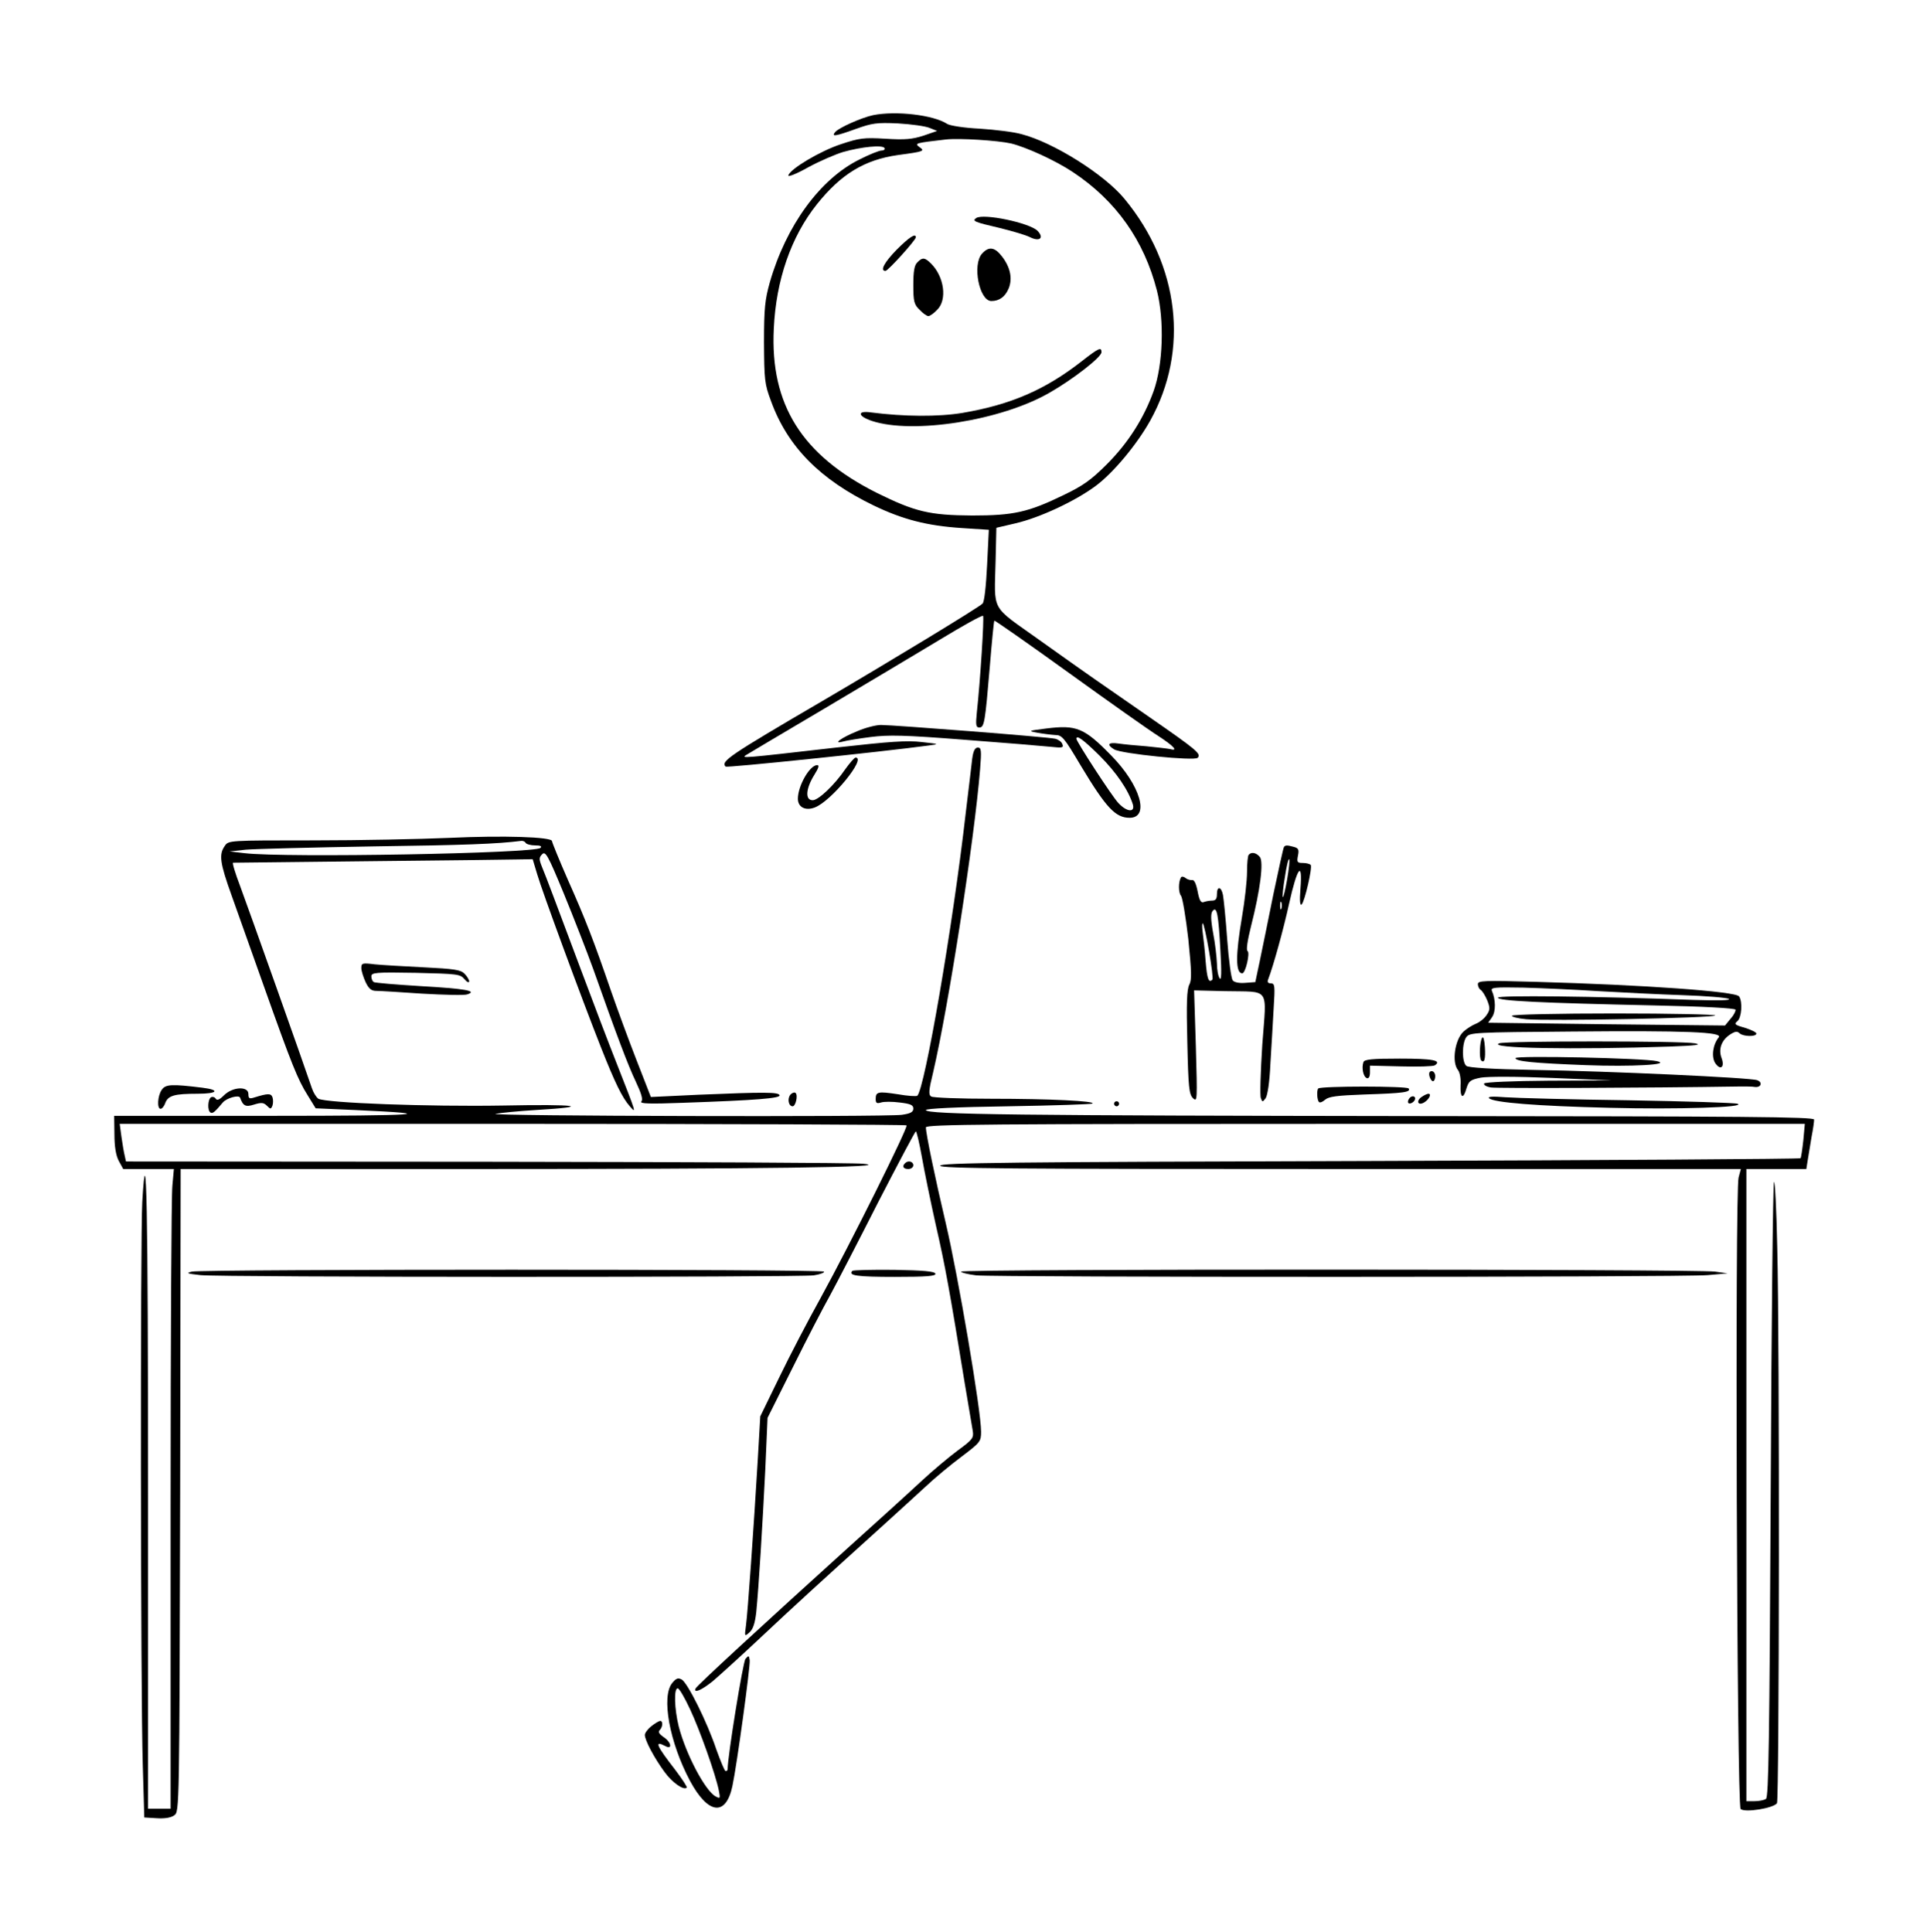<?xml version="1.0" standalone="no"?>
<!DOCTYPE svg PUBLIC "-//W3C//DTD SVG 20010904//EN"
 "http://www.w3.org/TR/2001/REC-SVG-20010904/DTD/svg10.dtd">
<svg version="1.0" xmlns="http://www.w3.org/2000/svg"
 width="768pt" height="770pt" viewBox="0 0 768 770"
 preserveAspectRatio="xMidYMid meet">

<g transform="translate(0,770) scale(0.1,-0.1)"
fill="#000000" stroke="none">
<path d="M3480 7241 c-47 -10 -136 -50 -151 -67 -17 -20 -1 -18 82 12 64 23
83 26 168 22 53 -3 110 -11 126 -18 l30 -12 -55 -19 c-44 -14 -73 -17 -151
-12 -86 5 -103 3 -178 -22 -82 -27 -201 -98 -209 -124 -3 -8 31 5 79 32 46 25
109 52 139 61 74 21 157 29 165 16 3 -5 -2 -10 -11 -10 -10 0 -50 -16 -89 -36
-156 -77 -292 -263 -357 -490 -19 -68 -23 -102 -23 -239 1 -149 2 -165 28
-234 66 -182 196 -313 409 -416 116 -56 213 -81 351 -90 l108 -7 -7 -142 c-4
-82 -11 -146 -18 -152 -14 -15 -365 -228 -636 -387 -378 -221 -408 -242 -388
-263 6 -5 615 58 808 84 45 6 45 6 -27 14 -58 7 -126 2 -340 -22 -376 -43
-382 -44 -358 -29 11 7 151 90 310 184 160 95 366 218 459 274 92 56 171 100
174 96 5 -5 -11 -258 -25 -387 -5 -49 -3 -58 10 -58 20 0 23 19 42 244 8 98
16 180 18 182 1 2 136 -92 298 -209 162 -117 322 -230 357 -252 60 -39 80 -61
45 -51 -10 2 -52 7 -93 11 -41 3 -92 8 -112 11 -41 6 -49 -4 -18 -23 28 -18
320 -47 333 -34 16 16 -3 31 -193 163 -199 138 -229 158 -442 310 -192 137
-175 106 -170 314 l3 130 77 18 c95 22 237 88 319 149 70 52 164 165 217 260
156 280 117 619 -103 885 -80 97 -282 224 -409 257 -31 9 -106 18 -167 22 -62
3 -119 12 -130 19 -55 36 -204 53 -295 35z m550 -113 c61 -15 177 -68 246
-114 172 -114 284 -273 335 -473 30 -119 24 -295 -13 -399 -39 -109 -102 -208
-187 -293 -62 -62 -94 -85 -171 -122 -142 -69 -200 -82 -365 -82 -171 1 -228
15 -380 90 -299 150 -426 352 -411 655 9 194 69 367 172 496 96 120 189 177
323 196 105 14 108 16 85 32 -20 15 -16 16 106 30 52 6 208 -4 260 -16z"/>
<path d="M3891 6831 c-18 -12 -9 -16 94 -40 49 -12 103 -28 119 -36 39 -20 59
-4 31 25 -33 32 -215 70 -244 51z"/>
<path d="M3574 6705 c-50 -51 -68 -85 -45 -85 10 0 121 123 121 134 0 18 -27
0 -76 -49z"/>
<path d="M3914 6689 c-40 -44 -11 -189 37 -189 32 0 55 17 69 50 16 39 7 84
-26 127 -29 38 -53 42 -80 12z"/>
<path d="M3656 6654 c-12 -11 -16 -36 -16 -90 0 -66 3 -78 25 -99 13 -14 29
-25 35 -25 6 0 22 11 35 25 41 40 28 132 -24 184 -25 25 -35 26 -55 5z"/>
<path d="M4310 6259 c-145 -113 -281 -172 -474 -205 -97 -16 -233 -15 -365 2
-56 8 -53 -15 4 -34 163 -54 514 1 707 112 93 53 208 142 208 162 0 22 -11 17
-80 -37z"/>
<path d="M3416 4785 c-64 -26 -100 -53 -56 -41 14 4 63 12 110 18 71 9 133 8
375 -11 160 -12 314 -25 343 -28 46 -5 52 -4 46 11 -3 9 -16 18 -28 21 -26 7
-645 55 -695 55 -20 0 -63 -11 -95 -25z"/>
<path d="M4170 4796 c-73 -9 -74 -10 -35 -17 22 -4 54 -8 70 -9 28 0 36 -10
103 -123 101 -168 138 -207 194 -207 81 0 43 130 -73 248 -108 111 -139 123
-259 108z m212 -108 c67 -67 115 -137 133 -195 9 -33 -24 -30 -57 5 -24 24
-168 246 -168 257 0 17 28 -4 92 -67z"/>
<path d="M3875 4678 c-3 -24 -14 -122 -26 -218 -52 -456 -163 -1097 -193
-1128 -4 -3 -39 -1 -78 6 -79 12 -88 10 -88 -19 0 -16 4 -19 21 -14 12 4 45 4
75 0 43 -5 54 -10 54 -24 0 -14 -11 -20 -46 -25 -68 -9 -1667 -5 -1619 4 22 4
93 11 158 15 236 14 168 24 -128 18 -297 -5 -702 10 -736 27 -8 5 -20 24 -26
42 -28 84 -255 723 -286 806 -19 50 -32 92 -28 93 3 0 245 3 536 6 292 3 559
6 594 7 l64 1 18 -60 c19 -66 178 -498 254 -690 56 -142 85 -201 115 -235 27
-31 27 -31 -50 165 -33 83 -98 254 -145 380 -102 272 -138 369 -156 412 -11
28 -11 35 2 48 13 13 23 -4 86 -157 39 -95 92 -231 118 -303 93 -263 138 -382
169 -447 23 -49 29 -71 22 -79 -8 -9 35 -10 169 -5 290 10 386 18 382 30 -4
13 -60 13 -323 2 l-190 -9 -58 149 c-32 82 -77 205 -101 274 -69 201 -102 286
-171 441 -35 80 -64 151 -64 156 0 17 -194 23 -410 13 -113 -5 -357 -10 -542
-10 -337 0 -337 0 -352 -22 -24 -34 -20 -67 28 -200 24 -68 82 -231 129 -363
110 -310 134 -369 173 -431 l32 -52 159 -7 c353 -16 257 -23 -337 -23 l-625 0
1 -74 c0 -48 6 -84 17 -105 l18 -33 101 0 101 0 -6 -67 c-4 -38 -7 -611 -7
-1275 l0 -1208 -45 0 -45 0 0 1253 c0 1154 -6 1460 -23 1165 -8 -139 -7 -1953
2 -2243 l6 -210 50 -3 c32 -2 57 2 70 12 20 14 20 27 23 1295 l2 1281 1173 0
c1147 0 1685 7 1547 21 -36 4 -711 7 -1501 8 l-1437 1 -5 23 c-3 12 -9 46 -13
75 l-7 52 1565 0 c861 0 1567 -3 1571 -6 7 -8 -224 -472 -343 -689 -49 -88
-123 -230 -164 -315 l-76 -156 -10 -174 c-16 -269 -40 -610 -47 -660 -6 -44
-6 -45 14 -27 14 12 22 36 27 80 10 101 25 347 36 569 l9 206 101 202 c55 111
122 240 149 288 26 48 112 214 191 370 80 155 147 282 150 282 3 0 14 -46 24
-102 10 -57 35 -179 56 -273 37 -161 54 -256 115 -630 15 -88 29 -173 32 -190
4 -27 -1 -34 -60 -77 -35 -26 -102 -82 -148 -125 -46 -43 -174 -159 -284 -258
-338 -306 -610 -556 -613 -566 -8 -20 23 -7 67 28 25 21 111 99 191 174 133
125 239 222 500 458 52 47 124 113 160 146 36 34 100 87 143 119 74 56 77 60
77 99 0 84 -91 620 -141 832 -42 178 -79 356 -79 381 0 12 241 14 1751 14
l1752 0 -6 -66 c-4 -37 -9 -69 -11 -71 -3 -3 -776 -8 -1720 -11 -1432 -4
-1713 -7 -1709 -19 4 -11 271 -13 1598 -13 l1593 0 -9 -34 c-15 -55 -7 -2502
8 -2517 16 -16 132 3 145 23 9 16 11 1830 1 2217 -3 150 -9 267 -13 259 -4 -7
-10 -562 -13 -1232 -5 -988 -8 -1221 -19 -1227 -7 -5 -28 -9 -45 -9 l-33 0 0
1260 0 1260 120 0 119 0 6 38 c3 20 10 61 15 91 6 30 10 60 10 68 0 11 -268
13 -1562 14 -1605 2 -1978 6 -1978 24 0 6 120 12 329 15 181 3 332 8 335 11
11 10 -169 19 -403 19 -124 0 -232 4 -240 9 -11 7 -10 24 8 97 62 267 164 925
187 1207 6 75 5 87 -9 87 -11 0 -18 -13 -22 -42z m-1780 -338 c3 -5 20 -10 38
-10 20 0 28 -3 21 -10 -22 -22 -1016 -40 -1179 -21 l-60 7 65 7 c36 3 263 9
505 13 370 5 497 10 592 22 6 1 15 -2 18 -8z"/>
<path d="M3369 4634 c-43 -63 -107 -124 -130 -124 -31 0 -28 46 7 102 17 27
20 38 11 38 -30 0 -77 -83 -77 -134 0 -34 30 -49 67 -35 65 24 208 199 163
199 -5 0 -23 -21 -41 -46z"/>
<path d="M5117 4323 c-3 -5 -21 -89 -42 -188 -20 -99 -44 -218 -54 -265 l-18
-85 -40 -3 c-24 -2 -44 2 -50 10 -6 7 -16 81 -22 163 -6 83 -14 162 -17 178
-7 34 -24 36 -24 2 0 -18 -5 -25 -19 -25 -11 0 -26 -3 -34 -6 -11 -4 -17 7
-24 43 -6 31 -14 47 -22 45 -7 -1 -19 2 -26 8 -7 6 -15 7 -18 3 -11 -18 -11
-61 0 -74 6 -8 19 -86 29 -173 13 -129 14 -162 4 -181 -10 -18 -12 -75 -8
-230 4 -181 7 -208 23 -223 17 -16 17 -8 11 206 l-7 224 123 -3 c183 -4 166
21 149 -211 -7 -109 -10 -206 -6 -215 6 -17 7 -17 19 -1 8 11 16 66 19 135 4
65 10 164 13 221 6 93 5 102 -11 102 -11 0 -15 5 -11 15 21 55 61 199 84 304
32 144 54 173 45 59 -4 -49 -2 -70 5 -63 12 12 43 146 36 157 -3 4 -17 8 -31
8 -23 0 -25 3 -20 29 5 24 2 30 -16 35 -29 8 -35 7 -40 -1z m13 -128 c-7 -41
-15 -73 -17 -71 -3 2 1 39 8 80 6 42 14 74 17 71 3 -2 -1 -39 -8 -80z m-23
-117 c-3 -7 -5 -2 -5 12 0 14 2 19 5 13 2 -7 2 -19 0 -25z m-243 -168 c5 -87
4 -120 -3 -110 -6 8 -11 35 -11 60 -1 25 -7 79 -15 120 -10 55 -10 79 -2 89
17 20 23 -13 31 -159z m-45 -4 c10 -58 16 -108 13 -111 -15 -15 -21 2 -27 73
-3 42 -9 95 -12 117 -3 22 -2 37 1 34 4 -4 15 -54 25 -113z"/>
<path d="M4977 4293 c-4 -3 -7 -34 -7 -69 0 -34 -9 -115 -20 -179 -26 -152
-26 -225 1 -225 13 0 32 82 21 89 -6 4 0 43 14 99 37 145 51 257 35 276 -14
17 -33 21 -44 9z"/>
<path d="M1440 3841 c0 -11 8 -36 17 -56 13 -27 23 -35 43 -35 14 0 96 -5 183
-11 87 -5 168 -7 179 -3 44 14 -10 23 -185 33 -98 6 -182 13 -187 16 -6 3 -10
14 -10 23 0 15 16 17 177 14 166 -4 177 -5 194 -25 10 -12 18 -16 19 -9 0 6
-8 20 -19 31 -15 15 -41 19 -162 25 -79 4 -168 9 -196 12 -49 6 -53 5 -53 -15z"/>
<path d="M5890 3777 c0 -9 5 -19 11 -23 6 -3 18 -22 26 -41 12 -31 12 -38 -2
-59 -9 -14 -28 -29 -43 -35 -15 -6 -37 -20 -49 -31 -35 -32 -48 -123 -22 -154
7 -9 12 -35 10 -60 -2 -52 11 -58 24 -11 9 28 16 33 56 41 26 5 144 5 285 -1
l239 -10 -252 -1 c-146 -1 -254 -6 -258 -11 -3 -6 9 -13 27 -16 25 -4 611 -2
998 4 19 0 44 0 54 -2 25 -3 32 19 9 27 -25 10 -586 36 -892 41 -167 3 -259 9
-267 16 -18 15 -18 90 0 115 14 18 32 19 423 22 455 4 600 -2 583 -23 -24 -29
-30 -78 -14 -103 21 -31 39 -16 25 21 -13 35 0 71 34 93 20 13 29 14 38 5 13
-13 67 -15 67 -1 0 5 -21 15 -46 23 -40 11 -44 15 -30 26 17 14 22 77 7 99
-12 20 -381 46 -808 58 -209 6 -233 5 -233 -9z m480 -28 c91 -5 242 -13 335
-16 94 -3 177 -10 185 -15 9 -6 -42 -7 -140 -4 -401 15 -780 19 -780 9 0 -13
170 -21 624 -31 198 -4 321 -11 323 -17 1 -5 -7 -22 -20 -36 l-22 -27 -472 5
-472 6 16 23 c15 23 14 70 -1 104 -6 14 10 15 126 13 73 -2 207 -8 298 -14z"/>
<path d="M6026 3651 c-3 -4 23 -11 57 -14 89 -8 747 5 753 15 3 4 -177 8 -400
8 -223 0 -407 -4 -410 -9z"/>
<path d="M5907 3563 c-10 -15 -12 -81 -4 -90 13 -13 18 5 15 53 -2 28 -6 44
-11 37z"/>
<path d="M5975 3541 c-50 -20 297 -26 680 -13 105 4 130 7 100 13 -52 10 -754
10 -780 0z"/>
<path d="M6040 3482 c0 -13 73 -20 280 -28 182 -7 346 2 283 16 -53 12 -563
23 -563 12z"/>
<path d="M5434 3466 c-8 -22 -1 -59 14 -64 7 -2 12 6 12 23 l0 27 123 -3 c67
-2 128 0 135 4 30 20 -8 27 -139 27 -112 0 -141 -3 -145 -14z"/>
<path d="M5697 3410 c3 -11 9 -20 14 -20 5 0 9 9 9 20 0 11 -6 20 -14 20 -9 0
-12 -7 -9 -20z"/>
<path d="M645 3356 c-17 -23 -20 -76 -5 -76 6 0 15 11 19 24 12 29 36 36 129
36 79 0 91 15 19 24 -122 15 -147 14 -162 -8z"/>
<path d="M5254 3361 c-7 -7 -5 -47 3 -54 3 -4 14 0 24 9 15 13 47 17 156 21
156 5 187 9 177 24 -6 10 -350 10 -360 0z"/>
<path d="M893 3334 c-18 -18 -28 -22 -33 -14 -4 7 -13 9 -19 6 -13 -9 -15 -53
-2 -61 9 -5 17 2 49 40 15 18 65 32 69 19 12 -33 22 -38 56 -27 29 9 38 8 51
-5 14 -14 16 -14 22 1 3 9 3 24 0 33 -6 16 -18 16 -73 -1 -19 -6 -23 -4 -23
14 0 32 -63 29 -97 -5z"/>
<path d="M3150 3336 c-13 -16 -7 -46 9 -46 12 0 22 43 12 53 -4 4 -14 1 -21
-7z"/>
<path d="M5664 3326 c-22 -17 -11 -35 13 -20 19 12 29 34 16 34 -5 0 -18 -6
-29 -14z"/>
<path d="M5615 3319 c-4 -6 -5 -13 -2 -16 7 -7 27 6 27 18 0 12 -17 12 -25 -2z"/>
<path d="M5935 3322 c16 -17 189 -31 480 -38 271 -7 548 2 510 16 -11 4 -207
10 -435 14 -228 3 -449 9 -490 12 -52 4 -72 3 -65 -4z"/>
<path d="M4440 3300 c0 -5 5 -10 10 -10 6 0 10 5 10 10 0 6 -4 10 -10 10 -5 0
-10 -4 -10 -10z"/>
<path d="M3607 3063 c-13 -12 -7 -23 13 -23 11 0 20 7 20 15 0 15 -21 21 -33
8z"/>
<path d="M765 2631 c-25 -6 -20 -8 34 -14 79 -9 2381 -9 2444 -1 26 4 44 11
41 15 -6 10 -2474 10 -2519 0z"/>
<path d="M3397 2634 c-18 -19 19 -24 169 -24 128 0 165 3 162 13 -4 9 -47 13
-164 15 -88 1 -163 -1 -167 -4z"/>
<path d="M3830 2631 c0 -4 28 -11 61 -15 85 -8 2817 -8 2915 1 l79 7 -50 7
c-73 10 -3005 11 -3005 0z"/>
<path d="M2971 1087 c-10 -12 -71 -389 -71 -439 0 -5 -3 -8 -8 -8 -4 0 -20 39
-37 86 -36 108 -114 265 -138 279 -15 8 -22 5 -38 -14 -44 -54 -11 -236 71
-390 72 -134 143 -143 169 -21 18 84 72 480 69 502 -3 19 -4 20 -17 5z m-221
-200 c39 -83 102 -260 115 -325 6 -31 6 -33 -13 -23 -41 22 -118 167 -147 279
-17 69 -20 152 -4 152 6 0 28 -38 49 -83z"/>
<path d="M2596 819 c-14 -11 -26 -27 -26 -35 0 -21 37 -91 78 -147 31 -43 77
-75 89 -63 3 2 -18 34 -46 71 -76 98 -84 118 -40 95 30 -17 25 16 -7 36 -17
12 -22 20 -15 27 13 13 14 37 2 37 -4 0 -20 -9 -35 -21z"/>
</g>
</svg>

